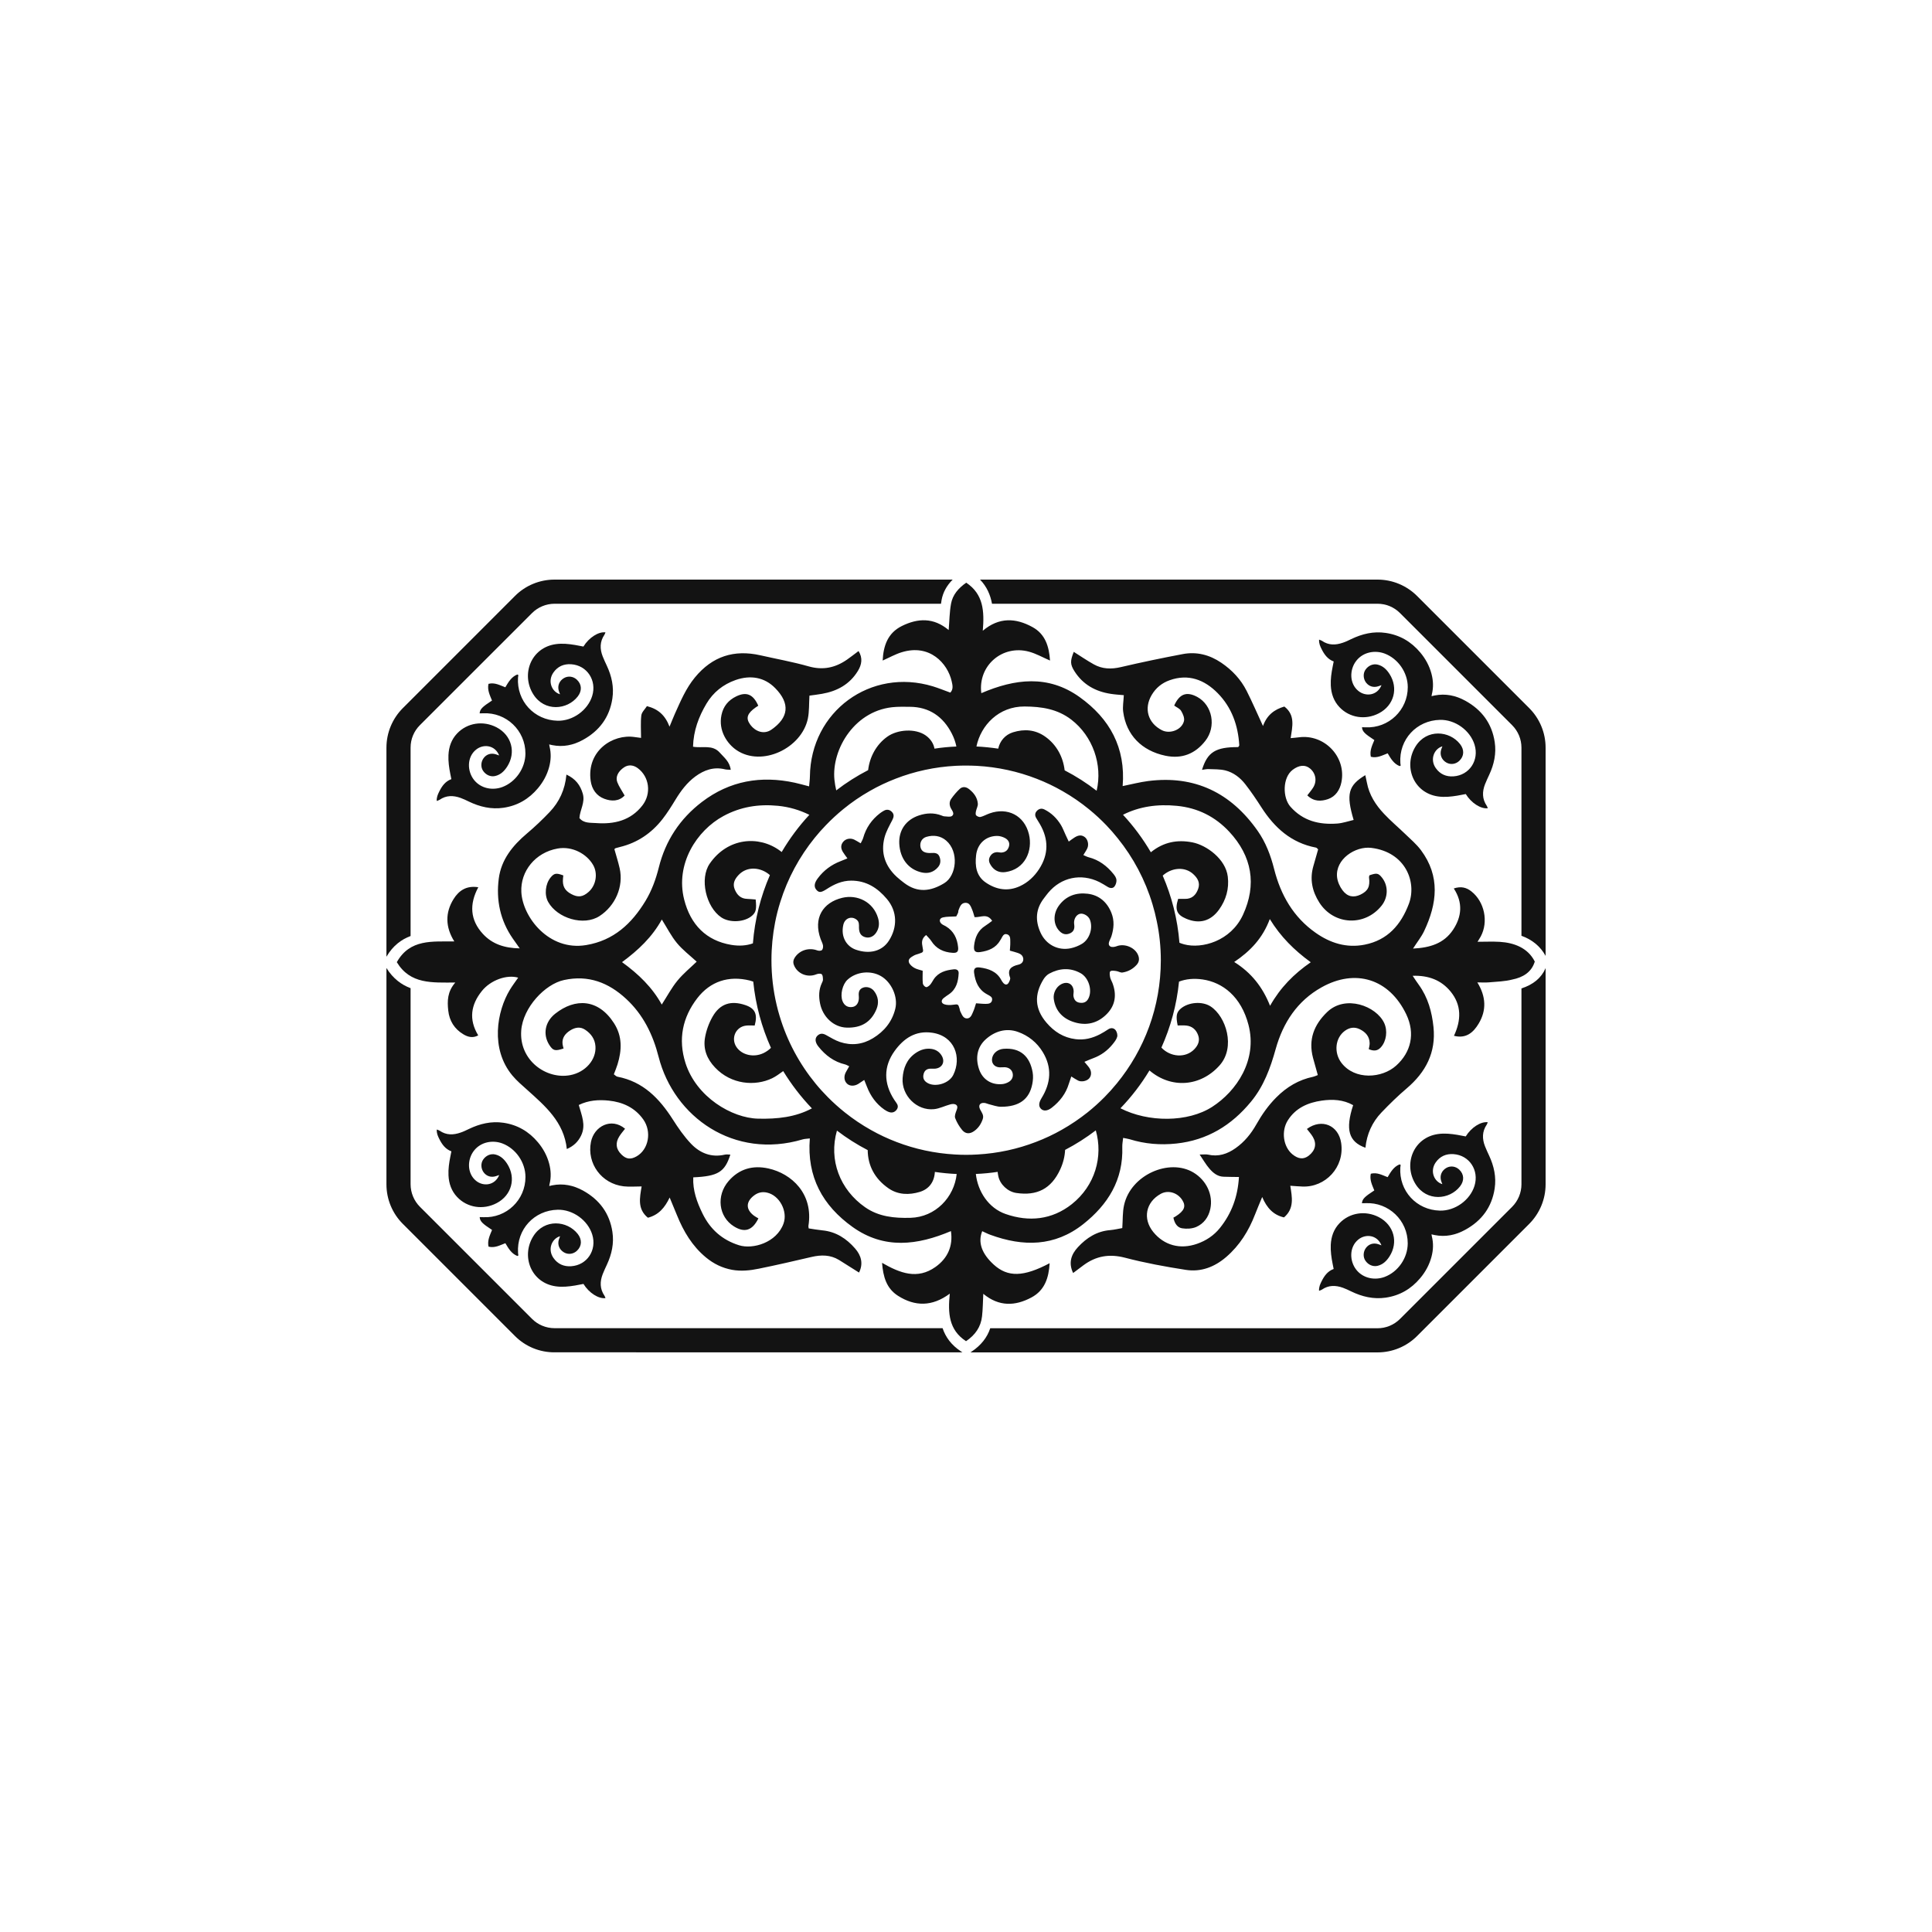 <?xml version="1.0" encoding="utf-8"?>
<!-- Generator: Adobe Illustrator 26.5.0, SVG Export Plug-In . SVG Version: 6.00 Build 0)  -->
<svg version="1.1" id="Layer_1" xmlns="http://www.w3.org/2000/svg" xmlns:xlink="http://www.w3.org/1999/xlink" x="0px" y="0px"
	 viewBox="0 0 500 500" style="enable-background:new 0 0 500 500;" xml:space="preserve">
<style type="text/css">
	.st0{fill:#131313;}
</style>
<g>
	<path class="st0" d="M243.53,156.25H143.51c-2.17,0-4.29,0.88-5.82,2.41l-29.02,29.01c-1.56,1.56-2.41,3.62-2.41,5.82v48.75
		c-2.36,0.88-4.56,2.47-6.25,5.36V193.5c0-3.85,1.53-7.52,4.24-10.24l29.02-29.02c2.71-2.72,6.39-4.24,10.24-4.24h103.04
		c-1.56,1.57-2.51,3.31-2.87,5.28C243.62,155.61,243.58,155.93,243.53,156.25z"/>
	<path class="st0" d="M133.27,345.76l-29.02-29.02c-2.72-2.72-4.24-6.4-4.24-10.24v-55.98c1.73,2.77,3.9,4.34,6.25,5.22v50.75
		c0,2.17,0.88,4.29,2.41,5.82l29.03,29.02c1.52,1.53,3.64,2.4,5.81,2.4h100.43c0.77,2.28,2.22,4.35,4.8,6.04l0.33,0.21H143.51
		C139.66,350,135.97,348.47,133.27,345.76z"/>
	<path class="st0" d="M256.27,343.75H356.5c2.2,0,4.26-0.86,5.82-2.41l29.02-29.02c1.53-1.53,2.41-3.65,2.41-5.82v-50.7
		c3.08-0.99,5.18-2.75,6.25-5.25v55.95c0,3.84-1.53,7.52-4.24,10.24l-29.02,29.02c-2.72,2.72-6.39,4.24-10.24,4.24H251.15l0.34-0.23
		C253.88,348.17,255.48,346.15,256.27,343.75z"/>
	<path class="st0" d="M393.75,242.18V193.5c0-2.2-0.86-4.26-2.41-5.82l-29.02-29.02c-1.56-1.56-3.62-2.41-5.82-2.41h-99.77
		c-0.41-2.28-1.33-4.42-3.1-6.25H356.5c3.85,0,7.52,1.53,10.24,4.24l29.02,29.02c2.72,2.72,4.24,6.39,4.24,10.24v53.88
		C398.66,244.93,396.54,243.18,393.75,242.18z"/>
	<path class="st0" d="M397.2,248.85c-1.78-3.56-5.38-4.87-9.04-5.1c-1.83-0.11-3.69-0.02-5.77-0.02c0.36-0.61,0.62-0.99,0.83-1.38
		c2.04-3.82,0.96-8.96-2.39-11.63c-1.31-1.05-2.71-1.41-4.59-0.79c2.41,3.69,2.07,7.3-0.2,10.71c-2.36,3.53-5.94,4.63-10.35,4.85
		c1.12-1.75,2.17-3.04,2.87-4.52c3.37-7.11,4.22-14.19-0.82-20.95c-1.15-1.54-2.66-2.82-4.06-4.17c-1.82-1.76-3.77-3.39-5.49-5.23
		c-2.16-2.29-3.85-4.9-4.44-8.09c-0.12-0.63-0.26-1.24-0.41-1.92c-4.43,2.67-5.01,4.9-3.02,11.59c-1.41,0.33-2.8,0.82-4.22,0.93
		c-4.67,0.35-8.86-0.65-12.14-4.36c-2.04-2.31-2.09-7.51,0.58-9.54c1.6-1.21,3.21-1.42,4.5-0.34c1.51,1.26,1.85,3.31,0.78,4.97
		c-0.44,0.7-0.99,1.32-1.49,1.98c1.71,1.68,3.62,1.56,5.36,0.97c1.97-0.68,3.07-2.38,3.47-4.39c1.31-6.54-4.42-12.51-11.05-11.6
		c-0.64,0.09-1.3,0.13-2.09,0.21c0.46-3.04,1.23-5.97-1.63-8.18c-2.6,0.76-4.51,2.21-5.53,5.04c-1.53-3.32-2.79-6.24-4.22-9.07
		c-1.52-3.01-3.79-5.42-6.58-7.31c-3.03-2.05-6.39-2.92-9.98-2.23c-5.34,1.01-10.68,2.12-15.98,3.36c-2.5,0.59-4.83,0.53-7.05-0.72
		c-1.77-0.99-3.45-2.14-5.16-3.22c-0.94,2.35-0.97,3.22,0.22,5.08c2.19,3.41,5.42,5.19,9.37,5.79c1.12,0.18,2.26,0.24,3.36,0.34
		c-0.07,1.62-0.34,2.99-0.16,4.3c0.79,6.01,4.8,10.09,10.92,11.37c4.26,0.89,7.71-0.48,10.34-3.85c2.9-3.7,1.83-9.24-2.1-11.37
		c-2.76-1.48-4.6-0.79-5.96,2.24c0.61,0.45,1.43,0.77,1.79,1.37c0.47,0.77,0.93,1.84,0.74,2.63c-0.54,2.27-3.62,3.45-5.71,2.38
		c-3.63-1.85-4.71-5.62-2.65-9.11c1.09-1.85,2.66-3.12,4.64-3.82c4.9-1.75,9.06-0.11,12.47,3.36c3.61,3.68,5.26,8.33,5.56,13.46
		c0.01,0.15-0.19,0.32-0.28,0.48c-5.82-0.02-7.96,1.28-9.36,5.88c0.63-0.08,1.17-0.21,1.71-0.19c1.44,0.06,2.92,0.01,4.3,0.34
		c2.13,0.53,3.87,1.88,5.2,3.59c1.49,1.91,2.85,3.93,4.16,5.97c3.39,5.28,7.73,9.21,14.12,10.42c0.23,0.04,0.41,0.34,0.56,0.46
		c-0.42,1.5-0.81,2.89-1.22,4.28c-1,3.4-0.33,6.56,1.53,9.48c3.75,5.87,11.77,6.25,16.11,0.81c1.74-2.18,1.77-5.19,0.09-7.28
		c-0.93-1.16-1.36-1.23-3.23-0.58c-0.04,0.19-0.13,0.37-0.11,0.55c0.31,2.36-0.26,3.5-2.21,4.45c-1.77,0.84-3.37,0.58-4.65-1.13
		c-0.72-0.95-1.28-2.22-1.41-3.4c-0.49-4.64,4.74-8.07,8.86-7.57c8.86,1.09,11.84,8.85,9.72,14.49c-2.04,5.4-5.47,9.38-11.44,10.56
		c-4.7,0.93-8.91-0.42-12.68-3.07c-5.77-4.04-9.05-9.79-10.75-16.51c-0.89-3.52-2.16-6.88-4.25-9.86
		c-6.92-9.86-16.29-14.46-28.39-12.9c-2.1,0.27-4.16,0.81-6.56,1.3c0.81-9.92-3.32-17.44-11.15-23.04
		c-8.17-5.84-16.77-4.72-25.43-1.01c-0.91-7.17,5.5-12.61,12.36-10.73c1.82,0.49,3.5,1.46,5.42,2.29c-0.24-3.63-1.21-6.83-4.52-8.65
		c-4.3-2.37-8.64-2.65-12.88,0.94c0.43-5.01,0.19-9.47-4.29-12.44c-2.02,1.42-3.5,3.12-3.92,5.42c-0.41,2.2-0.41,4.47-0.62,6.84
		c-3.9-3.29-7.98-3.09-12.11-1.05c-3.63,1.8-4.78,5.06-4.97,8.94c1.75-0.78,3.27-1.64,4.9-2.14c7.29-2.26,11.91,2.88,12.96,7.49
		c0.23,1.01,0.49,2.08-0.35,2.95c-1.6-0.58-3.03-1.17-4.5-1.62c-16.11-4.9-31.64,6.48-31.84,23.31c-0.01,0.81-0.13,1.62-0.21,2.57
		c-1.44-0.37-2.55-0.69-3.68-0.94c-8.75-1.9-16.85-0.52-24.05,4.97c-5.7,4.35-9.44,10.02-11.17,16.99
		c-0.76,3.03-1.82,5.95-3.44,8.63c-3.58,5.89-8.24,10.25-15.38,11.43c-9.63,1.6-16.43-7.26-16.75-13.73
		c-0.27-5.38,3.62-10.24,9.39-11.26c3.82-0.68,7.55,1.4,9.19,4.26c1.28,2.23,0.74,5.27-1.15,6.95c-1.53,1.36-2.77,1.51-4.53,0.56
		c-1.68-0.9-2.3-2.07-2.12-4.02c0.03-0.27,0.05-0.55,0.08-0.79c-1.84-0.69-2.36-0.59-3.3,0.55c-1.34,1.65-1.66,4.47-0.6,6.34
		c2.36,4.19,9.16,6.3,13.27,3.63c4.07-2.63,6.29-7.63,5.21-12.38c-0.38-1.68-0.91-3.32-1.36-4.94c0.16-0.13,0.22-0.22,0.31-0.25
		c0.36-0.11,0.74-0.2,1.11-0.3c4.52-1.09,8.18-3.58,11.02-7.21c1.25-1.6,2.34-3.35,3.4-5.09c1.38-2.26,2.95-4.36,5.1-5.95
		c2.28-1.68,4.79-2.57,7.67-1.86c0.44,0.11,0.91,0.08,1.5,0.13c-0.27-2.12-1.71-3.18-2.85-4.46c-1.9-2.14-4.52-1.08-6.91-1.52
		c0.12-4.15,1.46-7.74,3.47-11.13c1.76-2.96,4.32-4.99,7.55-6.13c3.83-1.34,7.49-0.74,10.27,2.12c3.91,3.99,3.46,7.63-1.01,10.73
		c-1.85,1.28-4.16,0.59-5.57-1.45c-1.08-1.56-0.66-2.78,1.48-4.29c0.23-0.16,0.47-0.31,0.7-0.46c-1.3-2.94-3.04-3.7-5.7-2.42
		c-2.03,0.99-3.35,2.53-3.83,4.84c-0.85,4.03,1.5,7.45,3.91,9.08c6.56,4.43,16.85-0.49,18.45-8.17c0.38-1.85,0.28-3.81,0.41-5.94
		c1.01-0.14,2.14-0.27,3.27-0.47c3.92-0.69,7.16-2.46,9.28-5.94c0.98-1.62,1.29-3.31,0.16-5.13c-1.1,0.83-2.02,1.54-2.97,2.21
		c-3.03,2.11-6.24,2.81-9.94,1.76c-4.11-1.17-8.33-1.92-12.51-2.87c-6.81-1.53-12.4,0.25-16.92,5.72c-2.35,2.85-3.71,6.14-5.19,9.41
		c-0.42,0.95-0.8,1.92-1.39,3.34c-1.16-3.02-2.97-4.57-5.85-5.31c-0.51,0.8-1.35,1.56-1.45,2.4c-0.22,1.86-0.07,3.77-0.07,5.82
		c-0.56-0.07-1.11-0.14-1.66-0.22c-5.68-0.86-12.45,3.59-11.38,11.33c0.31,2.2,1.52,3.9,3.54,4.65c1.82,0.68,3.78,0.71,5.25-0.85
		c-0.71-1.26-1.45-2.29-1.89-3.43c-0.55-1.39,0.24-2.88,1.79-3.89c1.09-0.7,2.36-0.61,3.51,0.25c3,2.23,3.56,6.59,1.19,9.64
		c-3.06,3.95-7.36,4.91-12.01,4.56c-1.44-0.11-3.17,0.11-4.29-1.3c0.15-2.16,1.53-4.05,0.87-6.31c-0.66-2.24-1.88-3.84-4.23-4.94
		c-0.37,3.94-1.86,7.08-4.33,9.68c-1.88,1.97-3.85,3.85-5.93,5.6c-3.68,3.12-6.61,6.73-7.25,11.62c-0.73,5.58,0.37,10.86,3.64,15.56
		c0.49,0.71,0.99,1.4,1.78,2.52c-3.98-0.07-7.09-1.11-9.52-3.73c-3.33-3.61-3.56-7.7-1.2-12.09c-3.1-0.5-5.05,0.9-6.39,3.04
		c-2.22,3.56-2.14,7.27,0.18,10.98c-5.66,0.07-11.47-0.69-14.88,5.37c3.5,5.77,9.14,5.27,15.14,5.27c-2.06,2.35-2.1,4.78-1.83,7.23
		c0.28,2.67,1.6,4.79,3.92,6.17c1.15,0.69,2.42,1.05,3.84,0.28c-2.52-4.16-1.88-7.97,0.93-11.47c2.28-2.86,6.5-4.33,9.41-3.47
		c-0.72,1.04-1.49,2.05-2.14,3.12c-3.38,5.58-5.13,15.3,0.65,22.22c1.11,1.33,2.46,2.48,3.76,3.64c4.7,4.23,9.58,8.34,10.32,15.37
		c1.81-0.79,2.95-1.94,3.69-3.48c1.31-2.7,0.14-5.26-0.6-7.92c2.54-1.24,5.15-1.4,7.77-1.13c3.62,0.38,6.77,1.82,8.93,4.88
		c2.24,3.18,1.37,7.75-1.71,9.53c-1.56,0.9-2.71,0.76-3.95-0.47c-1.43-1.4-1.63-2.98-0.53-4.72c0.44-0.69,0.98-1.31,1.47-1.94
		c-3.56-3-8.03-0.64-8.83,3.43c-1.1,5.58,2.75,10.8,8.46,11.47c1.52,0.17,3.06,0.03,4.66,0.03c-0.5,2.96-1.13,5.86,1.62,8.1
		c2.76-0.71,4.37-2.58,5.63-5.23c0.71,1.7,1.31,3.13,1.89,4.57c1.7,4.2,3.95,8,7.51,10.94c2.01,1.66,4.22,2.73,6.76,3.2
		c2.35,0.42,4.67,0.17,6.95-0.3c4.58-0.93,9.12-1.98,13.66-3.04c2.47-0.57,4.83-0.56,7.06,0.79c1.72,1.06,3.41,2.15,5.18,3.26
		c1.17-2.34,0.54-4.44-1-6.21c-2.22-2.56-4.95-4.37-8.47-4.71c-1.23-0.12-2.43-0.34-3.56-0.51c-0.05-0.43-0.09-0.53-0.07-0.62
		c1.36-8.34-4.35-13.56-10.35-14.89c-4.02-0.89-7.57,0.09-10.3,3.25c-3.28,3.79-2.59,9.25,1.36,11.73c2.76,1.73,4.78,1.11,6.35-2.06
		c-0.38-0.23-0.8-0.43-1.16-0.71c-2.15-1.62-2.11-3.61,0.06-5.24c1.01-0.76,2.1-0.99,3.3-0.73c3.27,0.71,5.44,4.85,4.3,8.02
		c-1.78,4.95-7.94,6.74-11.52,5.61c-4.37-1.37-7.45-4.14-9.42-8.16c-1.45-2.95-2.58-6.02-2.42-9.41c6.41-0.29,8.17-1.38,9.6-5.89
		c-0.51,0-0.99-0.09-1.42,0.01c-3.49,0.81-6.43-0.38-8.76-2.82c-1.79-1.88-3.3-4.07-4.71-6.28c-3.47-5.43-7.67-9.8-14.33-11.07
		c-0.33-0.06-0.61-0.4-0.93-0.62c0.35-0.94,0.7-1.74,0.95-2.57c1.14-3.68,1.27-7.28-0.92-10.67c-4.07-6.33-10.06-6.52-15.21-2.44
		c-2.7,2.14-3.22,5.43-1.53,8.07c0.98,1.52,1.5,1.66,3.7,0.93c-0.09-0.36-0.21-0.72-0.26-1.09c-0.21-1.68,0.71-2.79,2-3.6
		c1.22-0.77,2.57-1.02,3.85-0.16c1.52,1.02,2.53,2.39,2.66,4.3c0.24,3.47-2.61,6.69-6.48,7.44c-6.24,1.22-13.33-3.84-12.73-11.57
		c0.46-5.93,6.15-11.99,11.08-13.04c6.31-1.37,11.53,0.68,16.05,4.86c4.42,4.07,6.96,9.26,8.43,15.05
		c3.97,15.53,19.49,26.63,37.3,21.33c0.5-0.15,1.05-0.14,1.83-0.24c-0.8,9.96,3.32,17.38,11.07,22.92
		c8.18,5.84,16.79,4.73,25.45,1.06c0.56,3.81-0.8,7-3.99,9.27c-4.7,3.34-9.17,1.63-13.84-1.06c0.28,3.62,1.14,6.62,4.12,8.53
		c4.4,2.8,8.84,2.84,13.41-0.55c-0.52,5.03-0.26,9.39,4.2,12.3c2.39-1.6,3.85-3.7,4.15-6.46c0.21-1.84,0.21-3.71,0.32-5.8
		c4.1,3.39,8.29,3.17,12.45,0.95c3.44-1.83,4.5-5.07,4.72-8.87c-6.77,3.59-10.83,3.66-14.46,0.37c-3.12-2.84-4.15-5.77-2.99-8.66
		c0.71,0.32,1.38,0.68,2.11,0.94c8.47,3.1,16.62,3.09,24.02-2.75c6.43-5.08,10.41-11.49,10.12-20.02c-0.02-0.71,0.13-1.45,0.22-2.31
		c0.73,0.15,1.21,0.21,1.66,0.34c3.96,1.23,7.96,1.56,12.1,1.12c8.03-0.86,14.3-4.72,19.33-10.83c3.3-3.99,5.02-8.7,6.39-13.63
		c1.9-6.82,5.61-12.47,11.88-15.97c8.73-4.89,17.49-2.24,21.92,7c2.36,4.95,1.23,9.82-2.64,13.28c-3.65,3.28-10.65,3.8-14.13-0.71
		c-2.02-2.63-1.66-6.48,0.89-8.32c1.2-0.86,2.47-1.07,3.85-0.4c1.5,0.74,2.5,1.85,2.55,3.59c0.02,0.52-0.15,1.05-0.23,1.57
		c1.31,0.55,2.28,0.46,3.12-0.47c1.46-1.6,1.8-4.3,0.87-6.3c-2.06-4.41-10.03-7.39-14.75-2.85c-3.45,3.32-4.91,7.15-3.67,11.87
		c0.39,1.46,0.82,2.92,1.24,4.45c-0.49,0.19-0.84,0.36-1.2,0.44c-3.74,0.78-6.84,2.63-9.53,5.33c-2.09,2.09-3.75,4.47-5.19,7.02
		c-1.36,2.41-3.08,4.52-5.34,6.11c-2.14,1.53-4.48,2.3-7.15,1.69c-0.53-0.12-1.1-0.02-2.17-0.02c0.96,1.42,1.62,2.58,2.48,3.58
		c0.94,1.11,2.07,2.09,3.67,2.16c1.31,0.05,2.63,0.05,4.02,0.07c-0.3,5.12-1.9,9.42-4.91,13.18c-1.56,1.95-3.59,3.3-5.93,4.11
		c-4.39,1.54-8.52,0.39-11.32-3.04c-2.81-3.45-1.97-7.75,1.94-9.9c1.9-1.04,4.35-0.31,5.58,1.66c0.99,1.58,0.5,2.76-1.72,4.17
		c-0.24,0.15-0.49,0.28-0.6,0.34c0.31,1.57,1.08,2.58,2.26,2.76c1.18,0.19,2.58,0.11,3.65-0.35c1.95-0.86,3.18-2.52,3.64-4.66
		c0.78-3.66-1.02-7.42-4.35-9.42c-6.28-3.77-16.25,0.6-17.97,8.43c-0.41,1.84-0.31,3.8-0.46,5.94c-0.89,0.15-2.01,0.43-3.15,0.53
		c-3.41,0.27-6.09,1.99-8.32,4.4c-1.73,1.86-2.53,4.04-1.25,6.7c0.99-0.75,1.83-1.39,2.69-2.02c3.25-2.4,6.7-2.99,10.73-1.94
		c5.16,1.35,10.43,2.32,15.71,3.14c3.93,0.62,7.44-0.71,10.49-3.33c3.49-3.01,5.82-6.76,7.46-11.01c0.55-1.43,1.16-2.83,1.85-4.51
		c1.21,2.85,2.9,4.65,5.64,5.28c2.72-2.31,2.09-5.24,1.63-8.19c1.22,0.08,2.18,0.17,3.14,0.2c5.93,0.25,10.95-4.98,10.03-11.26
		c-0.68-4.59-5.03-6.46-8.87-3.64c0.52,0.68,1.11,1.32,1.54,2.05c1.06,1.8,0.65,3.51-1.06,4.86c-1.31,1.02-2.69,0.91-4.23-0.35
		c-2.38-1.96-2.95-6.01-1.18-8.8c2.04-3.22,5.23-4.59,8.8-5.1c2.77-0.39,5.56-0.26,8.1,1.18c-2.07,6.33-1.15,9.49,3.18,11.02
		c0.35-3.52,1.74-6.61,4.15-9.13c2.09-2.18,4.25-4.3,6.54-6.24c4.92-4.19,7.6-9.27,6.92-15.87c-0.41-3.94-1.43-7.65-3.78-10.9
		c-0.5-0.68-0.96-1.39-1.61-2.36c4.15-0.14,7.42,1.14,9.83,4.09c2.87,3.52,2.74,7.43,0.86,11.44c3.19,0.82,5.06-0.93,6.39-3.15
		c2.08-3.45,1.91-7.02-0.34-10.67c1.08,0,2.04,0.07,2.98-0.01c2.03-0.19,4.11-0.22,6.06-0.73
		C394.1,252.96,396.36,251.64,397.2,248.85z M289.97,286.82c2.86-2.96,5.38-6.25,7.51-9.79c5.64,4.8,13.23,4.2,18.14-1.3
		c4.22-4.72,1.68-12.66-2.32-15.27c-2.16-1.4-5.71-1.12-7.7,0.55c-1.13,0.96-1.33,1.91-0.82,4.38c0.71,0,1.47-0.06,2.22,0.02
		c1.5,0.16,2.51,1.03,3.04,2.4c0.57,1.44,0.07,2.67-0.95,3.73c-2.26,2.36-6.2,2.05-8.52-0.42c2.38-5.31,3.96-11.05,4.56-17.08
		c1.8-0.69,3.85-0.88,6.09-0.56c5.23,0.76,9.99,4.45,11.89,11.76c2.36,9.11-3.1,17.15-9.38,21.2
		C307.42,290.52,297.14,290.5,289.97,286.82z M300.42,248.5c0,12.1-4.27,23.2-11.39,31.89c-1.01,1.24-2.08,2.43-3.2,3.56
		c-1.37,1.38-2.81,2.68-4.33,3.9c-2.11,1.68-4.36,3.21-6.72,4.54c-2.13,1.21-4.36,2.26-6.67,3.14c-4.74,1.83-9.83,2.95-15.14,3.25
		c-0.97,0.06-1.95,0.09-2.93,0.09c-0.98,0-1.96-0.03-2.92-0.09c-5.27-0.3-10.33-1.41-15.04-3.21c-2.31-0.88-4.54-1.92-6.68-3.13
		c-2.38-1.33-4.64-2.86-6.76-4.55c-1.53-1.22-2.99-2.53-4.37-3.92c-1.11-1.12-2.17-2.28-3.18-3.51c-4.18-5.09-7.39-11.02-9.32-17.5
		c-0.29-0.95-0.56-1.92-0.78-2.9c-0.88-3.71-1.34-7.59-1.34-11.57c0-3.33,0.33-6.6,0.94-9.75c0.35-1.81,0.8-3.58,1.35-5.31
		c1.91-6.13,4.97-11.75,8.92-16.62c0.91-1.13,1.87-2.21,2.88-3.25c1.42-1.48,2.93-2.87,4.52-4.17c2.14-1.75,4.44-3.32,6.85-4.69
		c2.14-1.23,4.39-2.29,6.72-3.19c4.87-1.89,10.11-3.04,15.58-3.32c0.86-0.04,1.74-0.06,2.61-0.06c0.93,0,1.84,0.03,2.75,0.07
		c5.45,0.3,10.68,1.46,15.53,3.35c2.33,0.9,4.58,1.98,6.72,3.21c2.42,1.38,4.71,2.96,6.86,4.72c1.58,1.29,3.07,2.67,4.49,4.15
		c1.01,1.06,1.98,2.16,2.89,3.31c4.04,5,7.13,10.8,9.01,17.1c0.43,1.43,0.8,2.88,1.1,4.37C300.06,241.66,300.42,245.05,300.42,248.5
		z M260.24,314.18c-4.42-1.54-7.2-5.85-7.69-10.36c1.91-0.08,3.79-0.26,5.64-0.54c0.03,0.34,0.09,0.72,0.18,1.14
		c0.44,2.09,2.41,3.99,4.65,4.32c5.32,0.79,9.04-1.05,11.36-6.09c0.78-1.68,1.19-3.4,1.27-5.06c2.8-1.46,5.45-3.15,7.94-5.05
		c1.93,6.76-0.16,14.29-6.2,19.09C272.23,315.71,266.26,316.28,260.24,314.18z M216.6,292.6c2.5,1.91,5.16,3.6,7.96,5.05
		c0.04,3.98,1.79,7.38,5.36,9.87c2.5,1.74,5.37,1.77,8.13,0.94c2.28-0.7,3.68-2.44,3.88-4.98c0.01-0.06,0.01-0.12,0.01-0.19
		c1.86,0.27,3.75,0.46,5.65,0.54c-0.63,6-5.48,11.17-11.97,11.34c-4.18,0.11-8.18-0.27-11.72-2.73
		C217.36,307.89,214.42,300.17,216.6,292.6z M180.45,258.34c3.37-4.37,8.14-5.92,13.56-4.59c0.32,0.08,0.64,0.18,0.93,0.29
		c0.61,6.05,2.19,11.81,4.58,17.14c-0.51,0.52-1.13,0.97-1.88,1.34c-2.52,1.24-5.64,0.56-7.06-1.57c-1.48-2.25-0.19-5.19,2.47-5.52
		c0.76-0.1,1.53-0.02,2.26-0.02c0.81-2.95,0.11-4.44-2.44-5.3c-3.72-1.25-6.55-0.36-8.47,3.03c-0.94,1.65-1.63,3.55-1.95,5.43
		c-0.5,2.93,0.5,5.49,2.61,7.71c4.19,4.43,10.37,4.88,14.76,2.78c1-0.48,1.89-1.16,2.87-1.86c2.13,3.48,4.62,6.72,7.43,9.65
		c-4.26,2.28-8.96,2.78-13.93,2.66c-6.76-0.15-15.97-5.57-18.79-14.4C175.44,268.93,176.65,263.28,180.45,258.34z M171.28,237.97
		c1.37,2.18,2.43,4.3,3.91,6.09c1.46,1.77,3.34,3.19,5.11,4.82c-1.62,1.57-3.48,3.08-4.97,4.9c-1.52,1.85-2.65,4-4.07,6.2
		c-2.42-4.4-5.98-7.88-10.28-10.98C165.19,245.9,168.76,242.53,171.28,237.97z M201.3,208.54c2.99,0.29,5.68,1.11,8.16,2.34
		c-2.73,2.93-5.12,6.16-7.16,9.62c-0.14-0.11-0.28-0.21-0.42-0.32c-5.49-4.06-13.57-3.39-18.2,3.32c-2.69,3.9-0.98,11.24,2.99,13.92
		c2.19,1.47,6.03,1.26,7.96-0.44c1.01-0.89,1.2-1.69,0.94-4.19c-0.71-0.05-1.45-0.13-2.19-0.16c-1.69-0.05-2.65-1.02-3.25-2.5
		c-0.59-1.5,0.04-2.65,1.02-3.69c2.24-2.39,5.82-1.99,8.1,0.04c-2.39,5.49-3.91,11.43-4.4,17.66c-1.68,0.61-3.56,0.73-5.61,0.39
		c-6.44-1.08-10.54-5.21-12.18-11.74c-2.32-9.17,3.22-17.85,10.18-21.61C191.63,208.81,196.28,208.05,201.3,208.54z M235.39,182.92
		c5.12,0,8.73,2.58,10.96,6.97c0.56,1.1,0.94,2.2,1.16,3.31c-1.91,0.08-3.81,0.26-5.67,0.55c-0.22-1.28-0.98-2.52-2.28-3.43
		c-2.65-1.86-7.26-1.56-9.91,0.32c-2.87,2.04-4.58,5.25-4.98,8.67c-2.91,1.5-5.67,3.25-8.25,5.24c-0.21-0.89-0.37-1.81-0.47-2.76
		c-0.79-7.91,5.37-18.31,15.92-18.84C233.05,182.88,234.22,182.92,235.39,182.92z M283.81,204.65c-2.58-2-5.35-3.77-8.28-5.29
		c-0.39-3.4-2.05-6.62-5.03-8.72c-2.58-1.83-5.43-2.03-8.35-1.12c-2.02,0.63-3.4,2.27-3.81,4.23c-1.85-0.27-3.74-0.47-5.64-0.56
		c1.14-5.49,5.77-10.39,12.46-10.35c4.41,0.03,8.49,0.64,12.09,3.4C282.82,190.52,285.39,197.92,283.81,204.65z M321.68,236.76
		c-3.17,6.84-10.66,8.85-15.21,7.64c-0.42-0.11-0.84-0.26-1.23-0.41c-0.49-6.13-1.99-11.98-4.33-17.38
		c0.11-0.11,0.24-0.21,0.36-0.31c2.28-1.79,5.43-1.99,7.5-0.12c1.14,1.03,1.9,2.25,1.31,3.87c-0.58,1.61-1.63,2.63-3.47,2.58
		c-0.57-0.02-1.15-0.01-1.7-0.01c-0.91,2.83-0.36,4.12,2.09,5.15c3.4,1.43,6.32,0.63,8.48-2.35c1.83-2.55,2.65-5.42,2.27-8.55
		c-0.55-4.58-5.51-8.13-9.09-8.85c-3.95-0.8-7.51-0.09-10.69,2.44c-0.04,0.04-0.09,0.07-0.13,0.11c-2.05-3.5-4.47-6.76-7.21-9.71
		c4.23-2.14,8.9-2.8,13.93-2.31c5.42,0.52,9.92,2.8,13.55,6.68C324.05,221.6,325.28,228.97,321.68,236.76z M339.22,249.03
		c-4.37,3.02-7.87,6.55-10.53,11.27c-1.92-4.85-4.86-8.58-9.28-11.34c4.23-2.85,7.38-6.19,9.21-11.11
		C331.43,242.43,334.93,245.9,339.22,249.03z"/>
	<path class="st0" d="M294.17,249.69c0.63-0.71,0.73-1.49,0.44-2.33c-0.72-2.11-3.54-3.3-5.65-2.47c-0.48,0.19-1.21,0.29-1.6,0.06
		c-0.66-0.4-0.38-1.13-0.11-1.74c0.13-0.29,0.28-0.58,0.38-0.89c0.64-2.01,0.81-4.03,0.01-6.05c-1.11-2.81-3.2-4.61-6.14-4.97
		c-2.95-0.36-5.62,0.53-7.47,3.09c-1.55,2.15-1.47,4.9,0.17,6.58c0.78,0.81,1.67,1.01,2.63,0.61c0.99-0.4,1.31-1.16,1.19-2.17
		c-0.03-0.25-0.06-0.51-0.05-0.77c0.05-1.07,0.73-2,1.58-2.16c0.89-0.17,2.1,0.55,2.49,1.47c0.89,2.13,0,5.1-2.04,6.32
		c-0.87,0.52-1.86,0.91-2.85,1.13c-3.34,0.72-6.47-0.95-7.87-4.06c-1.42-3.15-1.25-6.11,0.91-8.89c0.36-0.46,0.69-0.93,1.06-1.37
		c3.35-4.04,8.51-5.14,13.24-2.82c0.75,0.37,1.45,0.83,2.17,1.26c0.62,0.38,1.33,0.45,1.76-0.09c0.35-0.44,0.56-1.14,0.52-1.7
		c-0.04-0.53-0.4-1.08-0.76-1.52c-1.7-2.1-3.76-3.67-6.44-4.35c-0.46-0.12-0.88-0.36-1.37-0.57c0.41-0.7,0.8-1.22,1.05-1.8
		c0.41-0.98,0.08-2.26-0.65-2.83c-0.79-0.61-1.62-0.59-2.68,0.08c-0.47,0.3-0.91,0.64-1.5,1.06c-0.31-0.65-0.55-1.15-0.78-1.66
		c-0.41-0.87-0.74-1.79-1.23-2.61c-1.05-1.73-2.45-3.13-4.29-4.04c-0.73-0.36-1.4-0.2-1.94,0.36c-0.56,0.59-0.56,1.26-0.13,1.94
		c0.31,0.49,0.61,0.98,0.9,1.48c2.28,3.92,2.28,7.83-0.2,11.65c-1.25,1.91-2.89,3.47-4.99,4.43c-3.09,1.42-6.07,0.91-8.79-0.93
		c-2.5-1.69-2.84-4.31-2.53-7.06c0.33-2.98,2.46-4.98,5.39-5.02c0.73-0.01,1.53,0.23,2.17,0.59c0.74,0.42,1.22,1.14,0.95,2.11
		c-0.28,0.98-0.89,1.52-1.93,1.6c-0.32,0.02-0.64-0.07-0.96-0.09c-0.93-0.04-1.62,0.37-2.05,1.18c-0.41,0.77-0.22,1.49,0.23,2.18
		c0.88,1.4,2.19,2,3.77,1.79c5.12-0.7,7.15-5.55,6.1-9.83c-1.18-4.81-5.52-7.03-10.18-5.36c-0.79,0.28-1.53,0.71-2.33,0.92
		c-0.34,0.09-0.89-0.15-1.15-0.42c-0.18-0.19-0.12-0.7-0.05-1.04c0.13-0.67,0.54-1.34,0.49-1.98c-0.13-1.63-1.08-2.86-2.36-3.83
		c-0.76-0.58-1.64-0.62-2.31,0c-0.83,0.77-1.58,1.66-2.23,2.59c-0.55,0.79-0.49,1.72,0,2.56c0.36,0.62,0.91,1.36,0.2,1.87
		c-0.45,0.32-1.29,0.11-1.96,0.09c-0.25-0.01-0.5-0.13-0.74-0.22c-1.95-0.75-3.88-0.66-5.85-0.01c-3.33,1.1-5.26,3.83-5.08,7.32
		c0.2,3.88,2.39,6.68,5.85,7.44c1.65,0.36,3.07-0.09,4.17-1.37c0.69-0.8,0.76-1.76,0.38-2.73c-0.38-0.97-1.23-1-2.1-0.95
		c-0.26,0.02-0.52,0.02-0.77,0c-1.22-0.08-1.9-0.62-2.06-1.63c-0.18-1.16,0.42-2.21,1.55-2.54c1.84-0.54,3.65-0.29,5.1,0.95
		c3.37,2.87,2.73,9.07-0.47,11.03c-3.5,2.14-6.93,2.58-10.39-0.06c-0.66-0.51-1.33-1.02-1.94-1.59c-2.98-2.77-4.16-6.17-3.15-10.13
		c0.41-1.58,1.26-3.07,2.02-4.54c0.4-0.78,0.54-1.46-0.09-2.11c-0.6-0.62-1.34-0.74-2.11-0.3c-0.33,0.19-0.66,0.39-0.97,0.63
		c-2.16,1.66-3.63,3.78-4.37,6.42c-0.13,0.45-0.4,0.87-0.64,1.37c-0.66-0.38-1.14-0.7-1.66-0.95c-1-0.48-2.16-0.25-2.82,0.51
		c-0.68,0.78-0.74,1.67-0.12,2.68c0.32,0.53,0.71,1.02,1.17,1.66c-0.68,0.28-1.21,0.51-1.74,0.71c-2.41,0.92-4.4,2.39-5.94,4.46
		c-0.91,1.22-1.03,2.19-0.35,2.97c0.67,0.77,1.21,0.75,2.69-0.21c1.92-1.25,3.95-2.16,6.29-2.17c3.9-0.01,6.83,1.85,9.27,4.75
		c2.75,3.27,2.71,7.33,0.54,10.75c-1.75,2.77-5.01,3.61-8.58,2.37c-2.39-0.83-3.96-3.32-3.24-6.44c0.4-1.75,2.13-2.34,3.42-1.34
		c0.74,0.57,0.62,1.35,0.63,2.12c0.03,1.32,0.5,2.06,1.5,2.39c1.07,0.35,2.15-0.02,2.88-1.04c0.85-1.19,0.96-2.5,0.56-3.87
		c-1.22-4.18-5.36-6.19-9.29-5.24c-4.93,1.19-7.58,5.2-5.56,10.7c0.2,0.54,0.5,1.06,0.6,1.62c0.06,0.39-0.02,0.96-0.28,1.2
		c-0.24,0.22-0.84,0.22-1.19,0.09c-2.13-0.79-4.47-0.11-5.75,1.72c-0.43,0.62-0.6,1.26-0.33,2c0.85,2.3,3.51,3.41,5.83,2.46
		c0.41-0.17,1.11-0.25,1.38-0.02c0.3,0.25,0.31,0.9,0.33,1.38c0.01,0.3-0.15,0.62-0.29,0.91c-0.8,1.7-0.83,3.45-0.46,5.28
		c0.67,3.4,3.46,6.16,6.92,6.25c3.81,0.1,6.29-1.47,7.67-4.75c0.68-1.63,0.5-3.29-0.63-4.74c-0.67-0.86-1.84-1.2-2.77-0.88
		c-1.06,0.36-1.26,1.17-1.17,2.16c0.02,0.26,0.03,0.52,0.01,0.77c-0.09,1.17-0.7,1.94-1.63,2.09c-1.2,0.2-2.13-0.35-2.59-1.52
		c-0.65-1.64-0.01-4.34,1.3-5.54c2.27-2.08,5.97-2.48,8.64-0.93c2.73,1.57,4.47,5.38,3.72,8.45c-0.82,3.35-2.86,5.86-5.78,7.63
		c-2.67,1.63-5.57,1.97-8.53,0.98c-1.26-0.42-2.43-1.15-3.61-1.8c-0.76-0.42-1.44-0.51-2.13,0.07c-0.66,0.56-0.76,1.36-0.27,2.28
		c0.12,0.23,0.27,0.44,0.43,0.64c1.81,2.28,4.04,3.94,6.92,4.62c0.29,0.07,0.56,0.25,1.04,0.47c-0.33,0.58-0.61,1.05-0.87,1.54
		c-0.59,1.09-0.44,2.3,0.35,3c0.7,0.63,1.87,0.64,2.88,0.02c0.47-0.29,0.92-0.61,1.53-1.02c0.29,0.72,0.5,1.24,0.71,1.77
		c0.93,2.4,2.37,4.41,4.49,5.9c0.41,0.29,0.88,0.54,1.35,0.68c0.75,0.21,1.39-0.04,1.86-0.68c0.44-0.62,0.32-1.2-0.11-1.77
		c-0.19-0.26-0.38-0.52-0.55-0.79c-2.73-4.21-2.8-8.57,0.12-12.62c2.34-3.23,5.39-5.33,9.7-4.71c5.84,0.84,7.7,6.39,5.48,10.91
		c-1.08,2.2-4.51,3.22-6.55,2.16c-1.02-0.53-1.41-1.32-1.14-2.37c0.24-0.94,0.86-1.39,1.82-1.4c0.39,0,0.78,0.03,1.16,0
		c1.84-0.17,2.65-1.74,1.72-3.34c-0.59-1.01-1.51-1.6-2.64-1.77c-1.53-0.23-2.93,0.23-4.18,1.11c-2.24,1.57-3.13,3.86-3.31,6.47
		c-0.3,4.49,3.69,8.48,8.14,8.01c1.43-0.15,2.79-0.86,4.21-1.24c0.44-0.12,1.02-0.16,1.38,0.04c0.61,0.33,0.46,0.91,0.22,1.52
		c-0.24,0.63-0.55,1.44-0.35,1.98c0.43,1.12,1.06,2.2,1.83,3.12c0.87,1.04,1.99,1.04,3.1,0.24c1.09-0.77,1.78-1.83,2.21-3.09
		c0.35-1.01-0.28-1.71-0.68-2.5c-0.54-1.07-0.03-1.8,1.14-1.68c0.38,0.04,0.73,0.23,1.11,0.32c1.06,0.25,2.13,0.68,3.19,0.67
		c4.63-0.01,7.28-1.89,8.06-5.87c0.2-1,0.27-2.08,0.09-3.07c-0.72-4.05-3.12-6.39-7.51-6.06c-1.42,0.11-2.57,0.99-2.91,2.17
		c-0.41,1.41,0.43,2.58,1.91,2.63c0.45,0.02,0.9-0.06,1.35-0.03c1.03,0.06,1.78,0.65,1.98,1.52c0.22,0.9-0.13,1.79-1.03,2.3
		c-0.49,0.28-1.07,0.49-1.63,0.54c-2.78,0.28-5.1-1.16-6.01-3.81c-1-2.93-0.54-5.77,1.75-7.81c2.29-2.04,5.22-2.97,8.26-1.9
		c2.72,0.95,4.98,2.77,6.48,5.26c2.4,3.96,2.09,7.96-0.31,11.85c-0.77,1.25-0.82,2.16-0.17,2.81c0.64,0.64,1.66,0.6,2.8-0.29
		c2.08-1.62,3.64-3.63,4.41-6.19c0.18-0.59,0.39-1.17,0.64-1.89c0.68,0.42,1.2,0.78,1.76,1.06c0.86,0.43,2.23,0.14,2.85-0.55
		c0.62-0.68,0.68-1.77,0.08-2.69c-0.31-0.48-0.72-0.89-1.3-1.61c0.9-0.37,1.59-0.69,2.31-0.95c1.98-0.73,3.63-1.93,4.96-3.56
		c0.48-0.59,1.01-1.24,1.21-1.95c0.14-0.51-0.06-1.29-0.4-1.73c-0.45-0.58-1.18-0.7-1.91-0.23c-0.7,0.46-1.41,0.91-2.15,1.29
		c-1.98,1.02-4.05,1.55-6.32,1.26c-3.13-0.39-5.54-1.95-7.52-4.27c-3.07-3.59-3.18-7.29-0.78-11.2c0.36-0.58,0.89-1.16,1.48-1.48
		c2.66-1.43,5.41-1.62,8.11-0.14c2.16,1.18,3.13,4.51,2.03,6.6c-0.47,0.89-1.2,1.22-2.26,1.06c-0.98-0.15-1.44-0.79-1.59-1.69
		c-0.06-0.37,0.05-0.77,0.05-1.15c0.01-1.96-1.57-2.87-3.29-1.91c-1.26,0.7-2.05,2.28-1.86,3.75c0.42,3.21,2.49,5.4,5.99,6.23
		c3.01,0.71,5.65-0.17,7.76-2.33c2.25-2.3,2.56-5.08,1.42-8.05c-0.19-0.48-0.48-0.93-0.58-1.43c-0.1-0.51-0.22-1.27,0.04-1.54
		c0.27-0.27,1.02-0.15,1.54-0.08c0.55,0.07,1.12,0.47,1.63,0.38C291.94,251.46,293.18,250.79,294.17,249.69z M263.58,249.65
		c-1.87,0.44-2.98,1.2-2.17,3.35c0.13,0.34-0.13,0.88-0.33,1.26c-0.35,0.66-0.88,0.7-1.39,0.17c-0.22-0.23-0.4-0.51-0.55-0.79
		c-1.19-2.24-3.28-2.96-5.59-3.26c-1.13-0.15-1.61,0.28-1.45,1.42c0.31,2.23,1.08,4.24,3.2,5.44c0.11,0.06,0.23,0.12,0.34,0.19
		c0.55,0.32,1.25,0.58,1.11,1.39c-0.15,0.9-0.94,0.98-1.65,0.98c-0.76,0.01-1.53-0.09-2.5-0.15c-0.22,0.65-0.4,1.38-0.7,2.06
		c-0.36,0.8-0.66,1.89-1.7,1.86c-1.01-0.03-1.3-1.11-1.71-1.9c-0.09-0.17-0.08-0.38-0.13-0.56c-0.38-1.29-0.4-1.25-1.7-1.08
		c-0.73,0.1-1.55,0.12-2.24-0.11c-0.87-0.3-0.92-1.02-0.22-1.61c0.44-0.37,0.94-0.68,1.41-1.01c1.89-1.31,2.38-3.27,2.49-5.39
		c0.05-0.85-0.55-1.13-1.28-1.05c-2.03,0.22-3.93,0.73-5.17,2.57c-0.32,0.48-0.57,1.02-0.95,1.44c-0.27,0.3-0.76,0.66-1.06,0.59
		c-0.33-0.08-0.77-0.58-0.81-0.94c-0.11-1.06-0.04-2.15-0.04-3.29c-0.79-0.26-1.58-0.39-2.21-0.77c-0.56-0.33-1.19-0.87-1.36-1.44
		c-0.26-0.88,0.61-1.32,1.27-1.71c0.38-0.22,0.83-0.33,1.26-0.47c1.26-0.42,1.27-0.41,1.01-1.72c-0.22-1.1-0.35-2.16,0.92-3.14
		c0.47,0.54,0.97,0.99,1.32,1.53c1.28,2.03,3.18,2.92,5.5,3.08c1.16,0.08,1.57-0.27,1.46-1.43c-0.23-2.29-1.13-4.21-3.19-5.44
		c-0.33-0.2-0.71-0.33-1.01-0.56c-0.79-0.61-0.71-1.5,0.25-1.73c1.03-0.25,2.13-0.18,3.46-0.26c0.07-0.14,0.3-0.51,0.46-0.9
		c0.1-0.23,0.05-0.52,0.15-0.75c0.34-0.83,0.62-1.8,1.71-1.87c1.14-0.07,1.44,0.93,1.79,1.74c0.27,0.63,0.43,1.31,0.64,1.97
		c1.58,0.1,3.23-1.09,4.55,0.95c-0.64,0.47-1.18,0.91-1.76,1.27c-1.92,1.2-2.69,3.05-2.92,5.18c-0.15,1.37,0.28,1.83,1.62,1.63
		c2.1-0.31,4-1.03,5.13-3.02c0.06-0.11,0.15-0.21,0.21-0.32c0.39-0.63,0.65-1.6,1.65-1.23c0.88,0.33,0.73,1.28,0.76,2.03
		c0.02,0.69-0.07,1.39-0.11,2.18c0.78,0.22,1.46,0.38,2.11,0.61c0.7,0.25,1.27,0.66,1.36,1.47
		C264.9,249.03,264.23,249.5,263.58,249.65z"/>
	<path class="st0" d="M349.69,165.4c2.83-1.36,5.79-2.07,8.94-1.6c3.62,0.53,6.57,2.25,8.92,5.05c1.37,1.63,2.36,3.45,2.91,5.5
		c0.47,1.77,0.55,3.55,0.1,5.34c-0.03,0.12-0.04,0.25-0.08,0.48c0.31-0.07,0.55-0.14,0.79-0.18c2.83-0.56,5.47,0,7.95,1.36
		c4.25,2.34,6.88,5.86,7.61,10.69c0.45,2.97-0.17,5.79-1.43,8.49c-0.37,0.8-0.75,1.6-1.07,2.41c-0.76,1.94-0.77,3.83,0.45,5.62
		c0.12,0.17,0.17,0.39,0.26,0.61c-1.82,0.23-4.29-1.37-5.7-3.67c-0.71,0.13-1.44,0.29-2.18,0.41c-1.65,0.27-3.3,0.45-4.98,0.21
		c-6.42-0.9-9.05-7.82-5.82-12.97c2.88-4.59,8.78-4.07,11.51-0.57c1.13,1.46,1.07,3.11-0.2,4.32c-0.93,0.89-2.27,1.07-3.35,0.45
		c-1.2-0.69-1.74-1.96-1.37-3.27c0.08-0.3,0.22-0.59,0.34-0.93c-2.14,0.62-3.3,3.38-1.71,5.64c1.11,1.58,2.69,2.26,4.59,2.13
		c4.11-0.28,6.69-4.17,5.44-8.2c-1.15-3.72-5.03-6.51-8.95-6.42c-6.07,0.14-10.64,5.1-10.25,11.15c0.01,0.23,0.06,0.45,0.09,0.68
		c-0.09,0.05-0.18,0.09-0.27,0.14c-1.52-0.6-2.3-1.95-3.1-3.31c-1.4,0.52-2.74,1.32-4.36,0.89c-0.35-1.6,0.36-2.95,0.91-4.32
		c-2.54-1.66-3.11-2.23-3.2-3.32c0.32,0.01,0.63,0.01,0.95,0.02c5.95,0.29,10.92-4.46,10.9-10.42c-0.01-3.77-2.51-7.36-5.99-8.67
		c-2.44-0.91-5.48-0.45-7.3,1.83c-1.81,2.26-1.88,5.93,0.52,7.86c1.89,1.52,4.88,1.21,5.97-1.51c-0.32,0.11-0.58,0.21-0.84,0.29
		c-1.22,0.4-2.4,0.04-3.16-0.95c-0.74-0.98-0.81-2.36-0.16-3.32c0.74-1.09,1.96-1.61,3.14-1.34c1.4,0.33,2.35,1.27,3.09,2.42
		c2.37,3.69,1.16,8.15-2.74,10.18c-3.46,1.81-7.58,1.19-10.2-1.58c-1.48-1.56-2.15-3.48-2.25-5.61c-0.08-1.65,0.16-3.26,0.48-4.87
		c0.08-0.41,0.16-0.83,0.27-1.35c-1.55-0.57-2.44-1.81-3.13-3.2c-0.36-0.72-0.72-1.46-0.65-2.45c0.29,0.12,0.54,0.17,0.73,0.3
		c1.72,1.2,3.56,1.15,5.44,0.49C348.28,166.09,348.98,165.74,349.69,165.4z"/>
	<path class="st0" d="M142.12,198.5c-0.55,2.05-1.54,3.87-2.91,5.5c-2.35,2.8-5.3,4.52-8.92,5.05c-3.15,0.46-6.11-0.24-8.94-1.6
		c-0.71-0.34-1.41-0.69-2.15-0.95c-1.88-0.67-3.72-0.71-5.44,0.49c-0.19,0.13-0.44,0.18-0.73,0.3c-0.07-0.99,0.3-1.73,0.65-2.45
		c0.69-1.39,1.57-2.64,3.13-3.2c-0.1-0.52-0.19-0.93-0.27-1.35c-0.32-1.61-0.55-3.23-0.48-4.87c0.1-2.13,0.76-4.05,2.25-5.61
		c2.62-2.76,6.74-3.38,10.2-1.58c3.9,2.04,5.11,6.5,2.74,10.18c-0.74,1.15-1.69,2.09-3.09,2.42c-1.18,0.27-2.4-0.25-3.14-1.34
		c-0.65-0.96-0.58-2.34,0.16-3.32c0.75-0.99,1.93-1.35,3.16-0.95c0.26,0.08,0.52,0.18,0.84,0.29c-1.09-2.72-4.08-3.03-5.97-1.51
		c-2.41,1.93-2.33,5.6-0.52,7.86c1.82,2.27,4.86,2.74,7.3,1.83c3.49-1.3,5.98-4.9,5.99-8.67c0.02-5.96-4.95-10.7-10.9-10.42
		c-0.31,0.02-0.62,0.02-0.95,0.02c0.09-1.09,0.65-1.66,3.2-3.32c-0.55-1.37-1.26-2.72-0.91-4.32c1.63-0.42,2.96,0.38,4.36,0.89
		c0.8-1.35,1.58-2.71,3.1-3.31c0.09,0.05,0.18,0.09,0.27,0.14c-0.03,0.23-0.07,0.45-0.09,0.68c-0.38,6.04,4.18,11.01,10.25,11.15
		c3.92,0.09,7.8-2.7,8.95-6.42c1.24-4.02-1.33-7.92-5.44-8.2c-1.9-0.13-3.48,0.55-4.59,2.13c-1.59,2.26-0.42,5.02,1.71,5.64
		c-0.12-0.33-0.26-0.62-0.34-0.93c-0.37-1.31,0.17-2.58,1.37-3.27c1.08-0.62,2.42-0.44,3.35,0.45c1.27,1.22,1.33,2.86,0.2,4.32
		c-2.73,3.51-8.63,4.02-11.51-0.57c-3.23-5.15-0.6-12.07,5.82-12.97c1.68-0.24,3.33-0.06,4.98,0.21c0.74,0.12,1.47,0.27,2.18,0.41
		c1.41-2.3,3.88-3.9,5.7-3.67c-0.09,0.22-0.14,0.43-0.26,0.61c-1.22,1.79-1.21,3.68-0.45,5.62c0.32,0.82,0.7,1.62,1.07,2.41
		c1.26,2.7,1.88,5.52,1.43,8.49c-0.73,4.83-3.36,8.36-7.61,10.69c-2.48,1.37-5.13,1.93-7.95,1.36c-0.24-0.05-0.48-0.11-0.79-0.18
		c0.04,0.23,0.05,0.36,0.08,0.48C142.67,194.95,142.59,196.73,142.12,198.5z"/>
	<path class="st0" d="M370.46,325.28c-0.55,2.05-1.54,3.87-2.91,5.5c-2.35,2.8-5.3,4.52-8.92,5.05c-3.15,0.46-6.11-0.24-8.94-1.61
		c-0.71-0.34-1.41-0.69-2.15-0.95c-1.88-0.67-3.72-0.71-5.44,0.49c-0.19,0.13-0.44,0.18-0.73,0.3c-0.07-0.99,0.3-1.73,0.65-2.45
		c0.69-1.39,1.57-2.64,3.13-3.2c-0.1-0.52-0.19-0.93-0.27-1.35c-0.32-1.61-0.55-3.23-0.48-4.87c0.1-2.13,0.76-4.05,2.25-5.61
		c2.62-2.76,6.74-3.38,10.2-1.58c3.9,2.04,5.11,6.5,2.74,10.18c-0.74,1.15-1.69,2.09-3.09,2.42c-1.18,0.27-2.4-0.25-3.14-1.34
		c-0.65-0.96-0.58-2.34,0.16-3.32c0.75-0.99,1.93-1.35,3.16-0.95c0.26,0.08,0.52,0.18,0.84,0.3c-1.09-2.72-4.08-3.03-5.97-1.51
		c-2.41,1.93-2.33,5.6-0.52,7.86c1.82,2.27,4.86,2.74,7.3,1.83c3.49-1.3,5.98-4.9,5.99-8.67c0.02-5.96-4.95-10.7-10.9-10.42
		c-0.31,0.02-0.62,0.02-0.95,0.02c0.09-1.09,0.65-1.66,3.2-3.32c-0.55-1.37-1.26-2.72-0.91-4.32c1.63-0.42,2.96,0.37,4.36,0.89
		c0.8-1.36,1.58-2.71,3.1-3.31c0.09,0.05,0.18,0.09,0.27,0.14c-0.03,0.23-0.07,0.45-0.09,0.68c-0.38,6.04,4.18,11.01,10.25,11.15
		c3.92,0.09,7.8-2.7,8.95-6.42c1.24-4.02-1.33-7.92-5.44-8.2c-1.9-0.13-3.48,0.55-4.59,2.13c-1.59,2.26-0.42,5.02,1.71,5.64
		c-0.12-0.33-0.26-0.62-0.34-0.93c-0.37-1.31,0.17-2.58,1.37-3.27c1.08-0.62,2.42-0.44,3.35,0.45c1.27,1.22,1.33,2.86,0.2,4.32
		c-2.73,3.51-8.63,4.02-11.51-0.57c-3.23-5.15-0.6-12.07,5.82-12.97c1.68-0.24,3.33-0.06,4.98,0.21c0.74,0.12,1.47,0.27,2.18,0.41
		c1.41-2.3,3.88-3.9,5.7-3.67c-0.09,0.22-0.14,0.43-0.26,0.61c-1.22,1.79-1.21,3.68-0.45,5.62c0.32,0.82,0.7,1.62,1.07,2.42
		c1.25,2.7,1.88,5.52,1.43,8.49c-0.73,4.83-3.36,8.36-7.61,10.69c-2.48,1.37-5.13,1.93-7.95,1.36c-0.24-0.05-0.48-0.11-0.79-0.18
		c0.04,0.23,0.05,0.36,0.08,0.48C371.01,321.73,370.94,323.51,370.46,325.28z"/>
	<path class="st0" d="M121.35,292.18c2.83-1.36,5.79-2.07,8.94-1.61c3.62,0.53,6.57,2.25,8.92,5.05c1.37,1.63,2.36,3.45,2.91,5.5
		c0.47,1.77,0.55,3.55,0.1,5.34c-0.03,0.12-0.04,0.25-0.08,0.48c0.31-0.07,0.55-0.14,0.79-0.18c2.82-0.56,5.47,0,7.95,1.36
		c4.24,2.34,6.88,5.86,7.61,10.69c0.45,2.97-0.17,5.79-1.43,8.49c-0.37,0.8-0.75,1.6-1.07,2.42c-0.76,1.94-0.77,3.83,0.45,5.62
		c0.12,0.17,0.17,0.39,0.26,0.61c-1.82,0.23-4.29-1.37-5.7-3.67c-0.71,0.13-1.44,0.29-2.18,0.41c-1.65,0.27-3.3,0.45-4.98,0.21
		c-6.42-0.9-9.05-7.82-5.82-12.97c2.88-4.59,8.78-4.07,11.51-0.57c1.13,1.46,1.07,3.11-0.2,4.32c-0.93,0.89-2.27,1.07-3.35,0.45
		c-1.2-0.69-1.74-1.96-1.37-3.27c0.09-0.3,0.22-0.59,0.34-0.93c-2.14,0.62-3.3,3.38-1.71,5.64c1.11,1.58,2.69,2.26,4.59,2.13
		c4.11-0.28,6.69-4.17,5.44-8.2c-1.15-3.72-5.03-6.51-8.95-6.42c-6.07,0.14-10.64,5.1-10.25,11.15c0.01,0.23,0.06,0.45,0.09,0.68
		c-0.09,0.05-0.18,0.09-0.27,0.14c-1.52-0.6-2.3-1.95-3.1-3.31c-1.4,0.52-2.74,1.31-4.36,0.89c-0.35-1.6,0.36-2.95,0.91-4.32
		c-2.54-1.66-3.11-2.23-3.2-3.32c0.32,0.01,0.63,0.01,0.95,0.02c5.95,0.29,10.92-4.46,10.9-10.42c-0.01-3.77-2.51-7.36-5.99-8.67
		c-2.44-0.91-5.48-0.45-7.3,1.83c-1.81,2.26-1.88,5.93,0.52,7.86c1.89,1.52,4.88,1.21,5.97-1.51c-0.32,0.11-0.58,0.21-0.84,0.29
		c-1.22,0.4-2.4,0.04-3.16-0.95c-0.74-0.98-0.81-2.36-0.16-3.32c0.74-1.09,1.96-1.61,3.14-1.34c1.4,0.33,2.35,1.27,3.09,2.42
		c2.37,3.69,1.16,8.15-2.74,10.18c-3.46,1.81-7.58,1.19-10.2-1.58c-1.48-1.56-2.15-3.48-2.25-5.61c-0.08-1.65,0.16-3.26,0.48-4.87
		c0.08-0.42,0.17-0.83,0.27-1.35c-1.55-0.57-2.44-1.81-3.13-3.2c-0.36-0.72-0.72-1.46-0.65-2.45c0.29,0.12,0.54,0.17,0.73,0.3
		c1.72,1.2,3.56,1.15,5.44,0.49C119.93,292.87,120.64,292.52,121.35,292.18z"/>
</g>
</svg>
